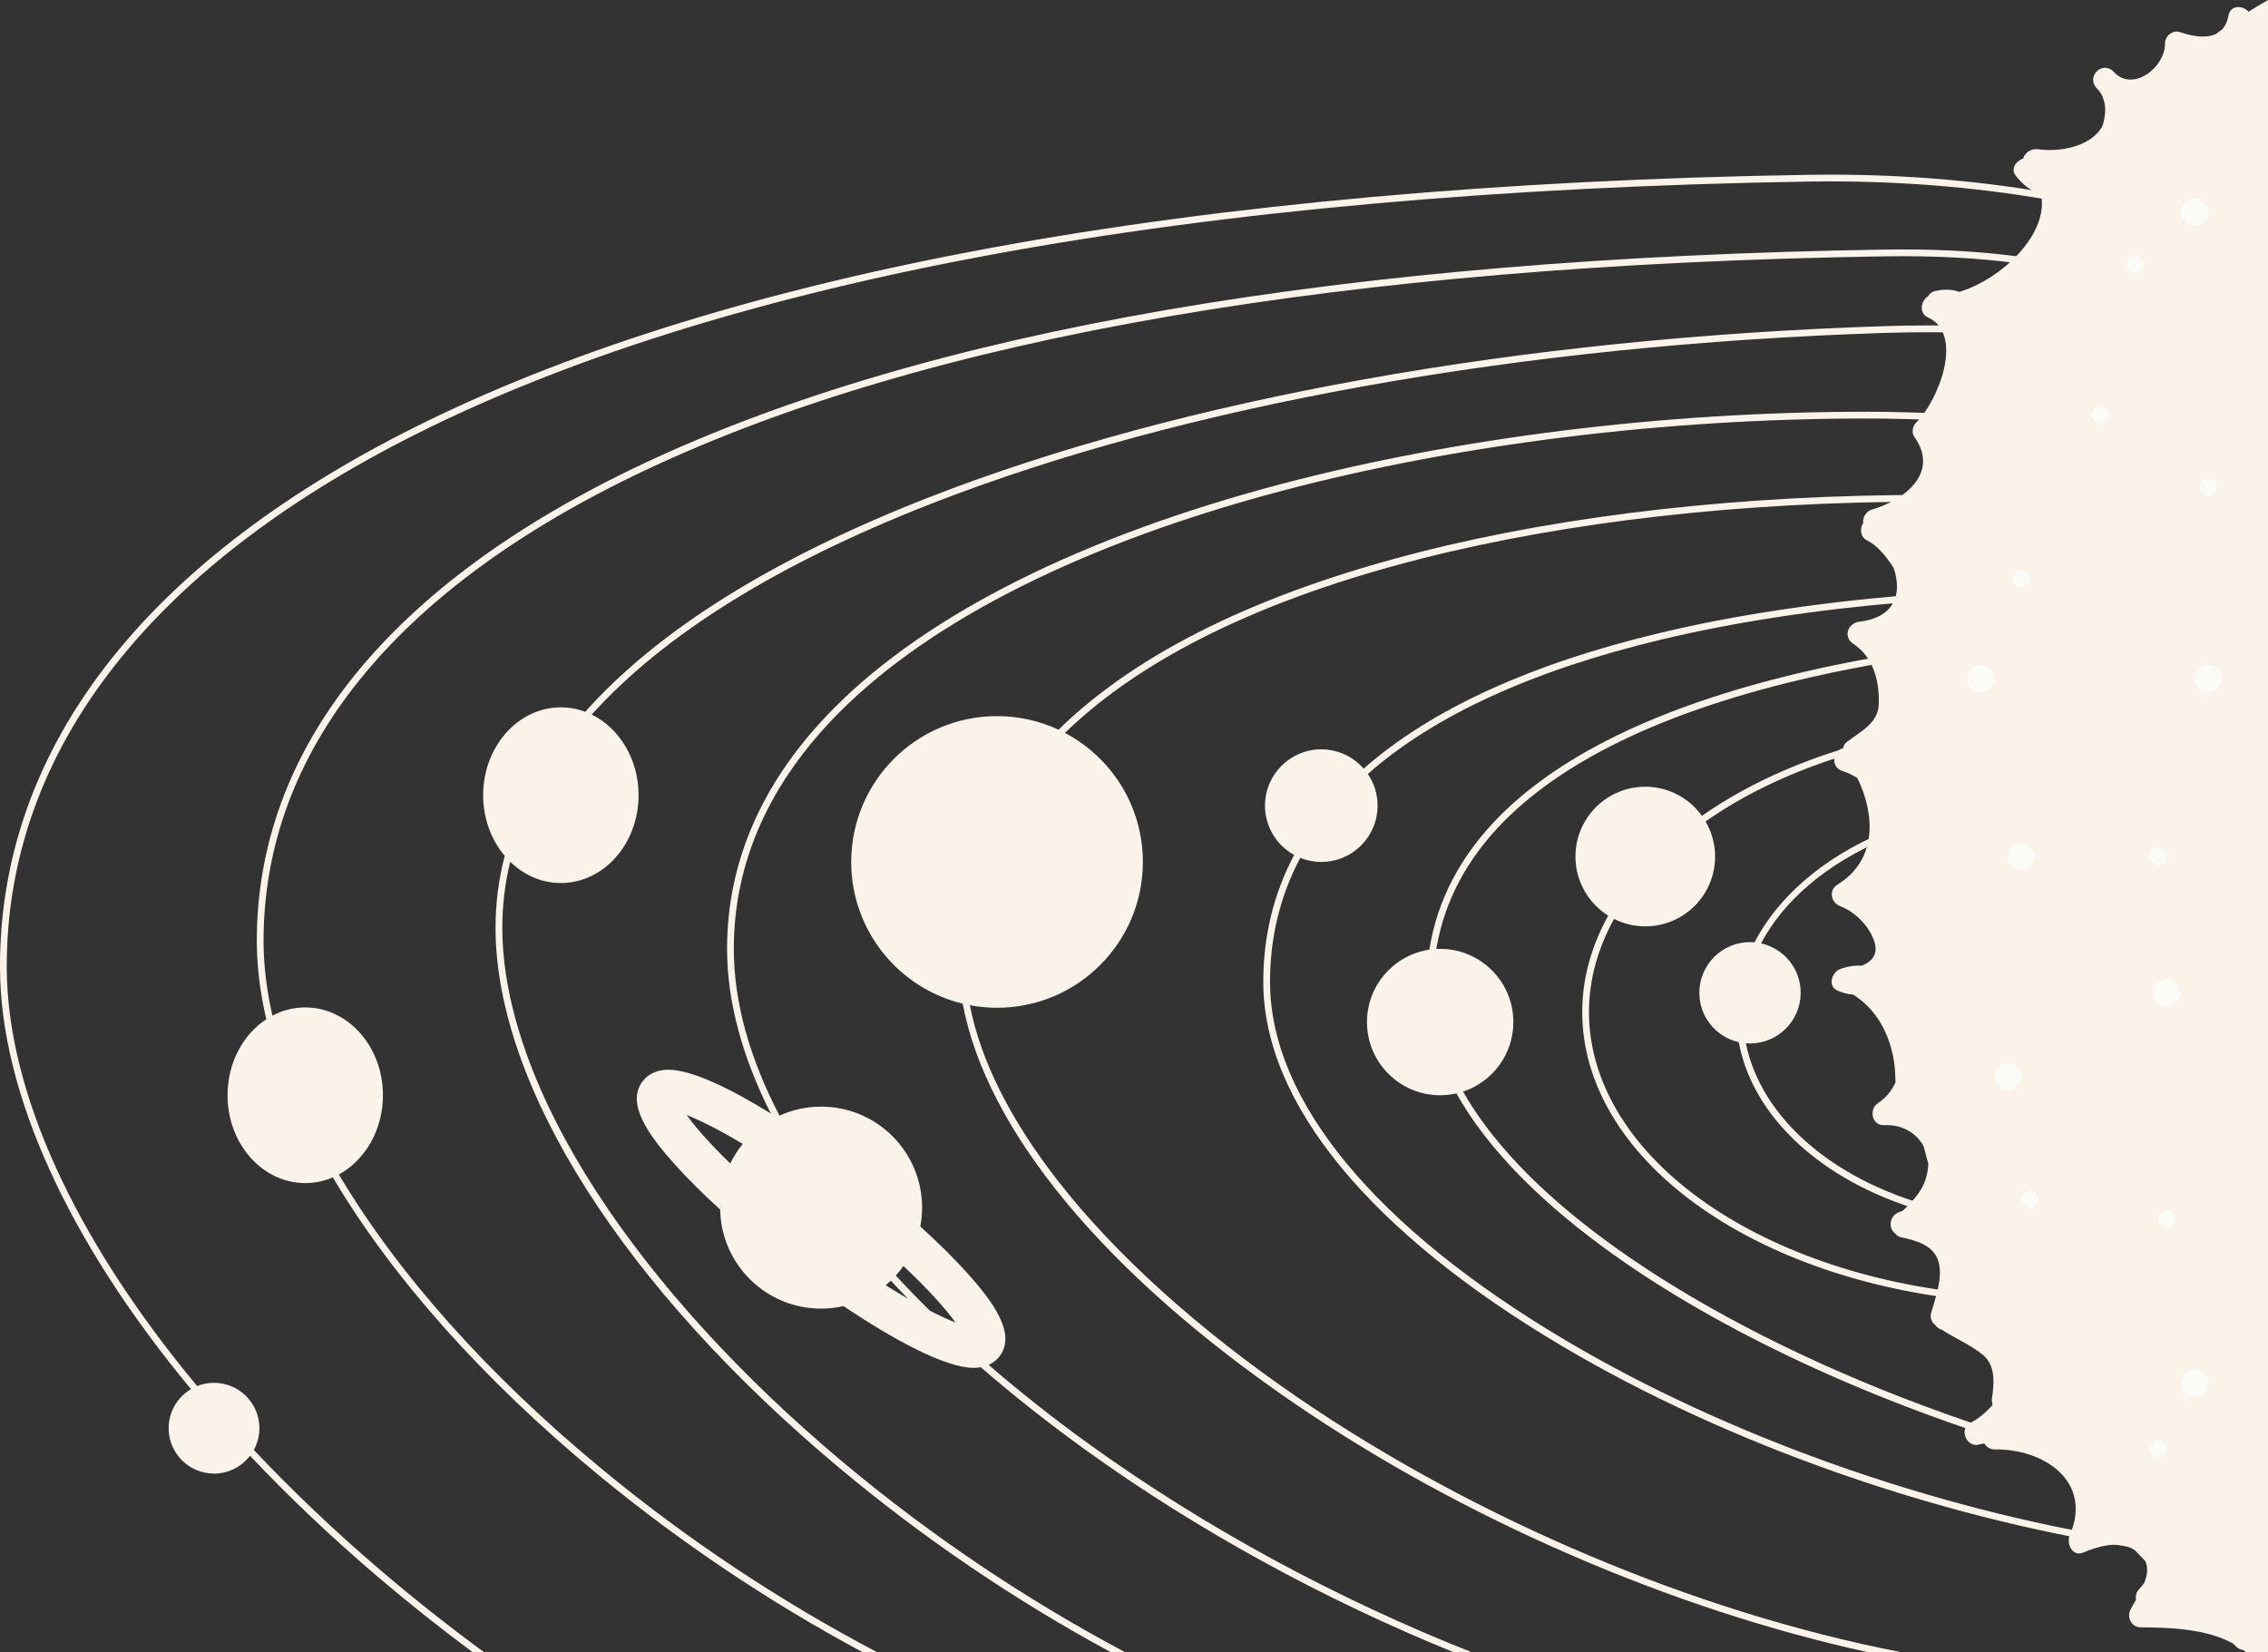 <?xml version="1.0" encoding="UTF-8"?>
<!DOCTYPE svg PUBLIC "-//W3C//DTD SVG 1.1//EN" "http://www.w3.org/Graphics/SVG/1.1/DTD/svg11.dtd">
<!-- Creator: CorelDRAW X7 -->
<svg xmlns="http://www.w3.org/2000/svg" xml:space="preserve" width="15.203in" height="11.075in" version="1.1" style="shape-rendering:geometricPrecision; text-rendering:geometricPrecision; image-rendering:optimizeQuality; fill-rule:evenodd; clip-rule:evenodd"
viewBox="0 0 152033 110750"
 xmlns:xlink="http://www.w3.org/1999/xlink">
 <rect x="0" y="0" width="152033" height="110750" fill="#333333" stroke="none"/>
 <defs>
  <style type="text/css">
   <![CDATA[
    .fil0 {fill:#F9F3EA;fill-rule:nonzero}
    .fil1 {fill:#FBFBF7;fill-rule:nonzero}
   ]]>
  </style>
 </defs>
 <g id="Layer_x0020_1">
  <g id="_2983419927920">
   <path class="fil0" d="M12803 93119c-896,530 -1498,1502 -1498,2618 0,1680 1362,3042 3042,3042 984,0 1857,-470 2413,-1195 2619,2773 5510,5515 8652,8188 2008,1707 4115,3381 6267,4978l765 0c-2326,-1708 -4593,-3499 -6739,-5323 -3159,-2687 -6063,-5443 -8689,-8230 237,-434 373,-931 373,-1460 0,-1680 -1362,-3042 -3042,-3042 -399,0 -780,79 -1129,219 -8136,-9778 -12738,-19679 -12765,-28031 -46,-14647 9780,-27187 28416,-36266 10086,-4913 22719,-8795 37547,-11539 15793,-2921 34212,-4572 54746,-4907 508,-8 1015,-12 1520,-12 5295,0 10471,460 15383,1367l73 14 281 -413 -171 -32c-4956,-922 -10192,-1389 -15561,-1389l-4 0c-507,0 -1017,4 -1529,12 -20558,335 -39003,1989 -54820,4915 -14870,2751 -27541,6646 -37663,11577 -18804,9160 -28718,21842 -28671,36674 27,8428 4643,18399 12803,28235zm112396 17631c-13155,-2884 -27106,-8932 -38442,-16685 -12732,-8708 -20632,-18293 -22224,-26786 -4287,-1035 -7473,-4894 -7473,-9500 0,-5399 4376,-9776 9775,-9776 1472,0 2868,328 4121,911 5276,-5166 13447,-9178 24298,-11926 9849,-2495 21573,-3813 33905,-3813l164 1 -23 142 -83 310 -86 0c-12285,2 -23961,1315 -33766,3798 -10696,2709 -18759,6645 -23979,11702 3106,1637 5224,4896 5224,8651 0,5399 -4376,9775 -9775,9775 -623,0 -1233,-61 -1824,-172 733,3717 2704,7659 5898,11764 3846,4940 9414,9970 16103,14545 11953,8174 26685,14392 40421,17059l-2234 0zm-27769 0c-8735,-3548 -17218,-8205 -24568,-13490 -2559,-1840 -4931,-3715 -7115,-5610 -146,25 -301,43 -474,43 -1905,0 -5388,-1895 -8731,-4141 -483,109 -985,169 -1501,169 -3695,0 -6696,-2961 -6766,-6639 -1151,-1049 -2176,-2067 -3021,-3007 -1728,-1921 -3337,-4089 -2167,-5605 269,-347 786,-762 1723,-762 1549,0 4143,1256 6856,2932 -1910,-3793 -2917,-7491 -2928,-10974 -19,-5957 2412,-11426 7224,-16252 6250,-6270 16590,-11444 29903,-14962 11841,-3129 25769,-4852 39219,-4852 1939,0 3891,58 5803,172l150 9 -158 443 -85 -5c-1874,-110 -3795,-166 -5710,-166 -13412,0 -27299,1718 -39103,4837 -13236,3498 -23505,8630 -29698,14843 -4724,4739 -7111,10099 -7092,15932 11,3514 1039,7237 3062,11119 851,-386 1794,-603 2788,-603 3740,0 6771,3031 6771,6770 0,432 -43,854 -120,1263 1199,1087 2263,2141 3137,3112 1728,1921 3337,4089 2166,5605 -150,195 -383,409 -721,561 2131,1843 4421,3652 6852,5400 7623,5482 16446,10273 25517,13858l-1213 0zm-22973 0c-6434,-3482 -12551,-7634 -18187,-12345 -14400,-12037 -23017,-25553 -23052,-36157 -5,-1658 202,-3285 614,-4878 -894,-1057 -1444,-2488 -1444,-4066 0,-3252 2332,-5888 5208,-5888 571,0 1120,105 1634,297 4850,-5442 12585,-10291 23029,-14369 16940,-6616 39678,-10693 64026,-11481 1009,-33 2013,-49 2985,-49 1339,0 2683,33 3996,97l167 8 -206 447 -76 -4c-2206,-106 -4511,-122 -6852,-46 -24297,786 -46982,4852 -63876,11450 -10307,4025 -17951,8795 -22756,14135 1846,905 3138,2983 3138,5403 0,3252 -2332,5888 -5209,5888 -1297,0 -2484,-538 -3396,-1426 -355,1466 -533,2960 -529,4481 18,5201 2203,11305 6321,17653 3996,6158 9725,12437 16568,18158 5833,4875 12176,9145 18855,12692l-958 0zm-16637 0c-6276,-3370 -12236,-7369 -17721,-11891 -7781,-6416 -13857,-13294 -17788,-19935 -575,247 -1198,383 -1850,383 -2876,0 -5208,-2636 -5208,-5888 0,-2176 1045,-4076 2599,-5095 -415,-1780 -631,-3509 -637,-5170 -42,-12956 8887,-24032 25822,-32031 19011,-8979 47021,-13822 83252,-14393 419,-7 833,-10 1242,-10 2958,0 5694,177 8131,525l164 24 -239 425 -76 -11c-2733,-386 -5829,-553 -9215,-500 -36166,571 -64113,5399 -83066,14350 -16764,7918 -25603,18852 -25562,31620 6,1584 208,3232 593,4929 669,-353 1414,-551 2200,-551 2877,0 5209,2636 5209,5888 0,2339 -1206,4359 -2954,5309 3903,6581 9939,13406 17671,19781 5679,4683 11869,8801 18400,12241l-967 0zm1552 -24596c527,333 1025,633 1496,906 -393,-404 -778,-808 -1154,-1212 -110,106 -224,208 -342,306zm1191 -1288c-159,224 -333,437 -517,640 730,787 1490,1572 2284,2354 667,343 1249,610 1722,793 -642,-888 -1790,-2190 -3489,-3787zm-10774 -8186c-1570,-941 -2854,-1582 -3758,-1932 568,786 1530,1895 2920,3245 229,-471 511,-911 838,-1313zm35347 -10810c-10,-3017 672,-5814 2027,-8365 436,175 910,274 1408,274 2085,0 3774,-1690 3774,-3774 0,-788 -241,-1518 -654,-2124 4446,-3926 11079,-6961 19750,-9027 4804,-1145 10253,-1980 16196,-2482l86 -7 84 -461 -148 12c-5991,504 -11483,1343 -16322,2497 -8731,2081 -15423,5143 -19925,9112 -692,-792 -1707,-1295 -2841,-1295 -2084,0 -3774,1690 -3774,3775 0,1424 790,2664 1955,3306 -1383,2611 -2079,5472 -2069,8561 26,8085 7158,16747 20081,24391 10943,6473 24800,11371 38016,13439l323 51 -222 -239c-53,-57 -105,-115 -158,-173l-111 -123 -40 -6c-13073,-2084 -26770,-6946 -37578,-13339 -12780,-7560 -19832,-16084 -19858,-24003zm45099 15192c-7131,-1699 -12177,-6040 -13202,-11128 92,7 183,13 276,13 1876,0 3397,-1520 3397,-3397 0,-1621 -1136,-2974 -2655,-3313 1513,-2866 4385,-5333 8290,-6995l69 -29 -3 -487 -156 66c-4041,1702 -7064,4340 -8640,7377 -100,-9 -200,-15 -302,-15 -1876,0 -3396,1520 -3396,3396 0,1617 1130,2968 2644,3311 990,5370 6248,9933 13708,11672l196 46 -164 -502 -62 -15zm-16566 -356c4845,3520 11495,5824 18727,6489l188 17 -200 -472 -68 -6c-7108,-672 -13637,-2941 -18386,-6390 -4781,-3474 -7415,-7914 -7415,-12503 0,-2163 591,-4267 1682,-6242 631,316 1339,498 2092,498 2585,0 4680,-2096 4680,-4680 0,-859 -235,-1662 -639,-2354 3260,-2285 7403,-4092 12174,-5185l82 -19 31 -469 -148 33c-4849,1105 -9061,2940 -12383,5265 -849,-1180 -2232,-1951 -3797,-1951 -2584,0 -4680,2095 -4680,4680 0,1671 878,3133 2196,3961 -1131,2042 -1743,4221 -1743,6463 0,4732 2702,9301 7607,12865zm13364 -36866l150 -25 -60 469 -83 13c-1987,329 -3872,696 -5605,1091 -9429,2148 -16350,5386 -20573,9623 -2515,2524 -4047,5410 -4581,8602 86,-4 172,-7 258,-7 2710,0 4907,2197 4907,4907 0,2173 -1414,4015 -3371,4660 2905,5113 8895,10277 17554,15027 6495,3563 14192,6665 22256,8971l40 12 401 593 -298 -84c-11354,-3215 -21831,-7950 -29502,-13332 -5150,-3613 -8817,-7352 -10898,-11063 -351,79 -714,122 -1089,122 -2709,0 -4906,-2196 -4906,-4906 0,-2463 1815,-4502 4180,-4853 530,-3334 2111,-6342 4728,-8968 4284,-4300 11280,-7578 20794,-9746 1760,-401 3677,-773 5698,-1106z"/>
   <path class="fil0" d="M126356 51645c7,-3 14,-7 22,-9 -1,10 -1,20 -1,30 -7,-7 -14,-14 -21,-21zm24204 59105c-64,-52 -129,-101 -195,-149 -164,-13 -330,-82 -478,-237 -64,-66 -130,-129 -196,-193 -1823,-992 -4204,-1074 -6188,-1084 -626,-3 -954,-664 -684,-1193 96,-190 229,-416 368,-661 -50,-234 6,-492 208,-707 130,-138 247,-281 351,-426 195,-518 274,-1038 50,-1468 -238,-240 -474,-485 -708,-733 -1009,-644 -2345,-286 -3451,178 -729,305 -1129,-625 -895,-1165 1571,-3616 -1757,-5812 -5052,-5752 -281,5 -530,-168 -675,-402 -112,19 -221,42 -322,72 -853,254 -1421,-1040 -611,-1449 504,-254 1031,-684 1491,-1205 -47,-134 -66,-282 -44,-435 148,-1017 257,-2209 -621,-2929 -790,-647 -1778,-1065 -2638,-1611 -26,-16 -49,-37 -73,-56 -185,-37 -343,-153 -455,-309 -245,-181 -385,-492 -289,-832 287,-1014 792,-2345 496,-3410 -313,-1127 -1486,-1430 -2509,-1654 -174,-38 -310,-134 -406,-260 -467,-334 -389,-1184 255,-1419 98,-36 192,-75 283,-118 513,-502 1029,-1035 1338,-1669 226,-461 323,-945 359,-1439 -109,-395 -216,-792 -320,-1191 -471,-858 -1372,-1474 -2657,-1424 -829,33 -1026,-1066 -400,-1477 536,-352 916,-833 1169,-1380 -5,-687 -58,-1376 -223,-2044 -406,-1636 -1220,-2952 -2605,-3845 -352,-28 -706,-113 -1059,-269 -692,-308 -376,-1239 190,-1449 498,-184 979,-251 1436,-223 711,-284 1164,-801 800,-1744 -381,-986 -1250,-1860 -2236,-2241 -627,-242 -812,-1064 -190,-1449 2662,-1646 2540,-4662 1334,-7139 -311,-200 -643,-362 -993,-471 -837,-259 -659,-1373 37,-1533 31,-158 103,-307 217,-395 914,-714 2142,-1266 2175,-2577 39,-1545 -354,-3130 -1713,-4029 -699,-462 -369,-1384 401,-1477 2450,-294 2874,-1958 2307,-3602 -522,-855 -1198,-1576 -1802,-1865 -433,-208 -483,-786 -241,-1150 -49,-377 206,-795 581,-903 2226,-640 4550,-2499 2848,-4874 -202,-283 -114,-732 124,-961 1435,-1380 3291,-5921 764,-7059 -583,-263 -456,-1127 30,-1397 90,-167 239,-301 462,-353 647,-153 1184,-117 1624,55 2823,-846 6038,-3879 5489,-6545 -604,-185 -1184,-583 -1699,-1253 -365,-475 50,-992 504,-1150 103,-384 536,-685 995,-619 1604,233 3648,-264 4313,-1555 164,-510 230,-1019 157,-1477 -37,-167 -89,-341 -161,-522 -5,-11 -6,-22 -10,-33 -56,-116 -125,-226 -207,-328 -62,-62 -124,-125 -183,-195 -664,-770 360,-1816 1121,-1120 67,61 130,125 191,189 1297,1129 3305,-514 3287,-2045 -6,-493 514,-931 1003,-764 819,280 1745,441 2408,127 136,-101 274,-199 411,-297 206,-218 358,-522 433,-937 131,-724 958,-703 1344,-261 432,-272 868,-534 1308,-784l0 110750 -1473 0z"/>
   <path class="fil1" d="M146220 92744c0,-500 406,-906 906,-906 500,0 906,406 906,906 0,500 -406,906 -906,906 -500,0 -906,-406 -906,-906z"/>
   <path class="fil1" d="M133690 72161c0,-500 405,-905 906,-905 500,0 905,405 905,905 0,501 -405,906 -905,906 -501,0 -906,-405 -906,-906z"/>
   <path class="fil1" d="M144333 66551c0,-501 406,-906 906,-906 500,0 906,405 906,906 0,500 -406,905 -906,905 -500,0 -906,-405 -906,-905z"/>
   <path class="fil1" d="M131878 45490c0,-500 406,-906 906,-906 500,0 906,406 906,906 0,500 -406,906 -906,906 -500,0 -906,-406 -906,-906z"/>
   <path class="fil1" d="M147126 45490c0,-500 406,-906 906,-906 500,0 906,406 906,906 0,500 -406,906 -906,906 -500,0 -906,-406 -906,-906z"/>
   <path class="fil1" d="M134596 57417c0,-501 405,-906 905,-906 501,0 906,405 906,906 0,500 -405,906 -906,906 -500,0 -905,-406 -905,-906z"/>
   <path class="fil1" d="M146220 14239c0,-500 406,-906 906,-906 500,0 906,406 906,906 0,500 -406,906 -906,906 -500,0 -906,-406 -906,-906z"/>
   <path class="fil1" d="M144107 97122c0,-312 253,-566 566,-566 313,0 566,254 566,566 0,313 -253,567 -566,567 -313,0 -566,-254 -566,-567z"/>
   <path class="fil1" d="M135501 80385c0,-313 254,-566 567,-566 312,0 566,253 566,566 0,312 -254,566 -566,566 -313,0 -567,-254 -567,-566z"/>
   <path class="fil1" d="M144107 57417c0,-313 253,-566 566,-566 313,0 566,253 566,566 0,312 -253,566 -566,566 -313,0 -566,-254 -566,-566z"/>
   <path class="fil1" d="M144673 81701c0,-313 253,-566 566,-566 313,0 566,253 566,566 0,313 -253,566 -566,566 -313,0 -566,-253 -566,-566z"/>
   <path class="fil1" d="M134935 38786c0,-313 254,-566 566,-566 313,0 567,253 567,566 0,313 -254,566 -567,566 -312,0 -566,-253 -566,-566z"/>
   <path class="fil1" d="M147466 32658c0,-313 253,-566 566,-566 313,0 566,253 566,566 0,312 -253,566 -566,566 -313,0 -566,-254 -566,-566z"/>
   <path class="fil1" d="M140219 27826c0,-312 254,-566 566,-566 313,0 566,254 566,566 0,313 -253,567 -566,567 -312,0 -566,-254 -566,-567z"/>
   <path class="fil1" d="M142536 17712c0,-313 254,-567 566,-567 313,0 567,254 567,567 0,312 -254,566 -567,566 -312,0 -566,-254 -566,-566z"/>
  </g>
 </g>
</svg>
